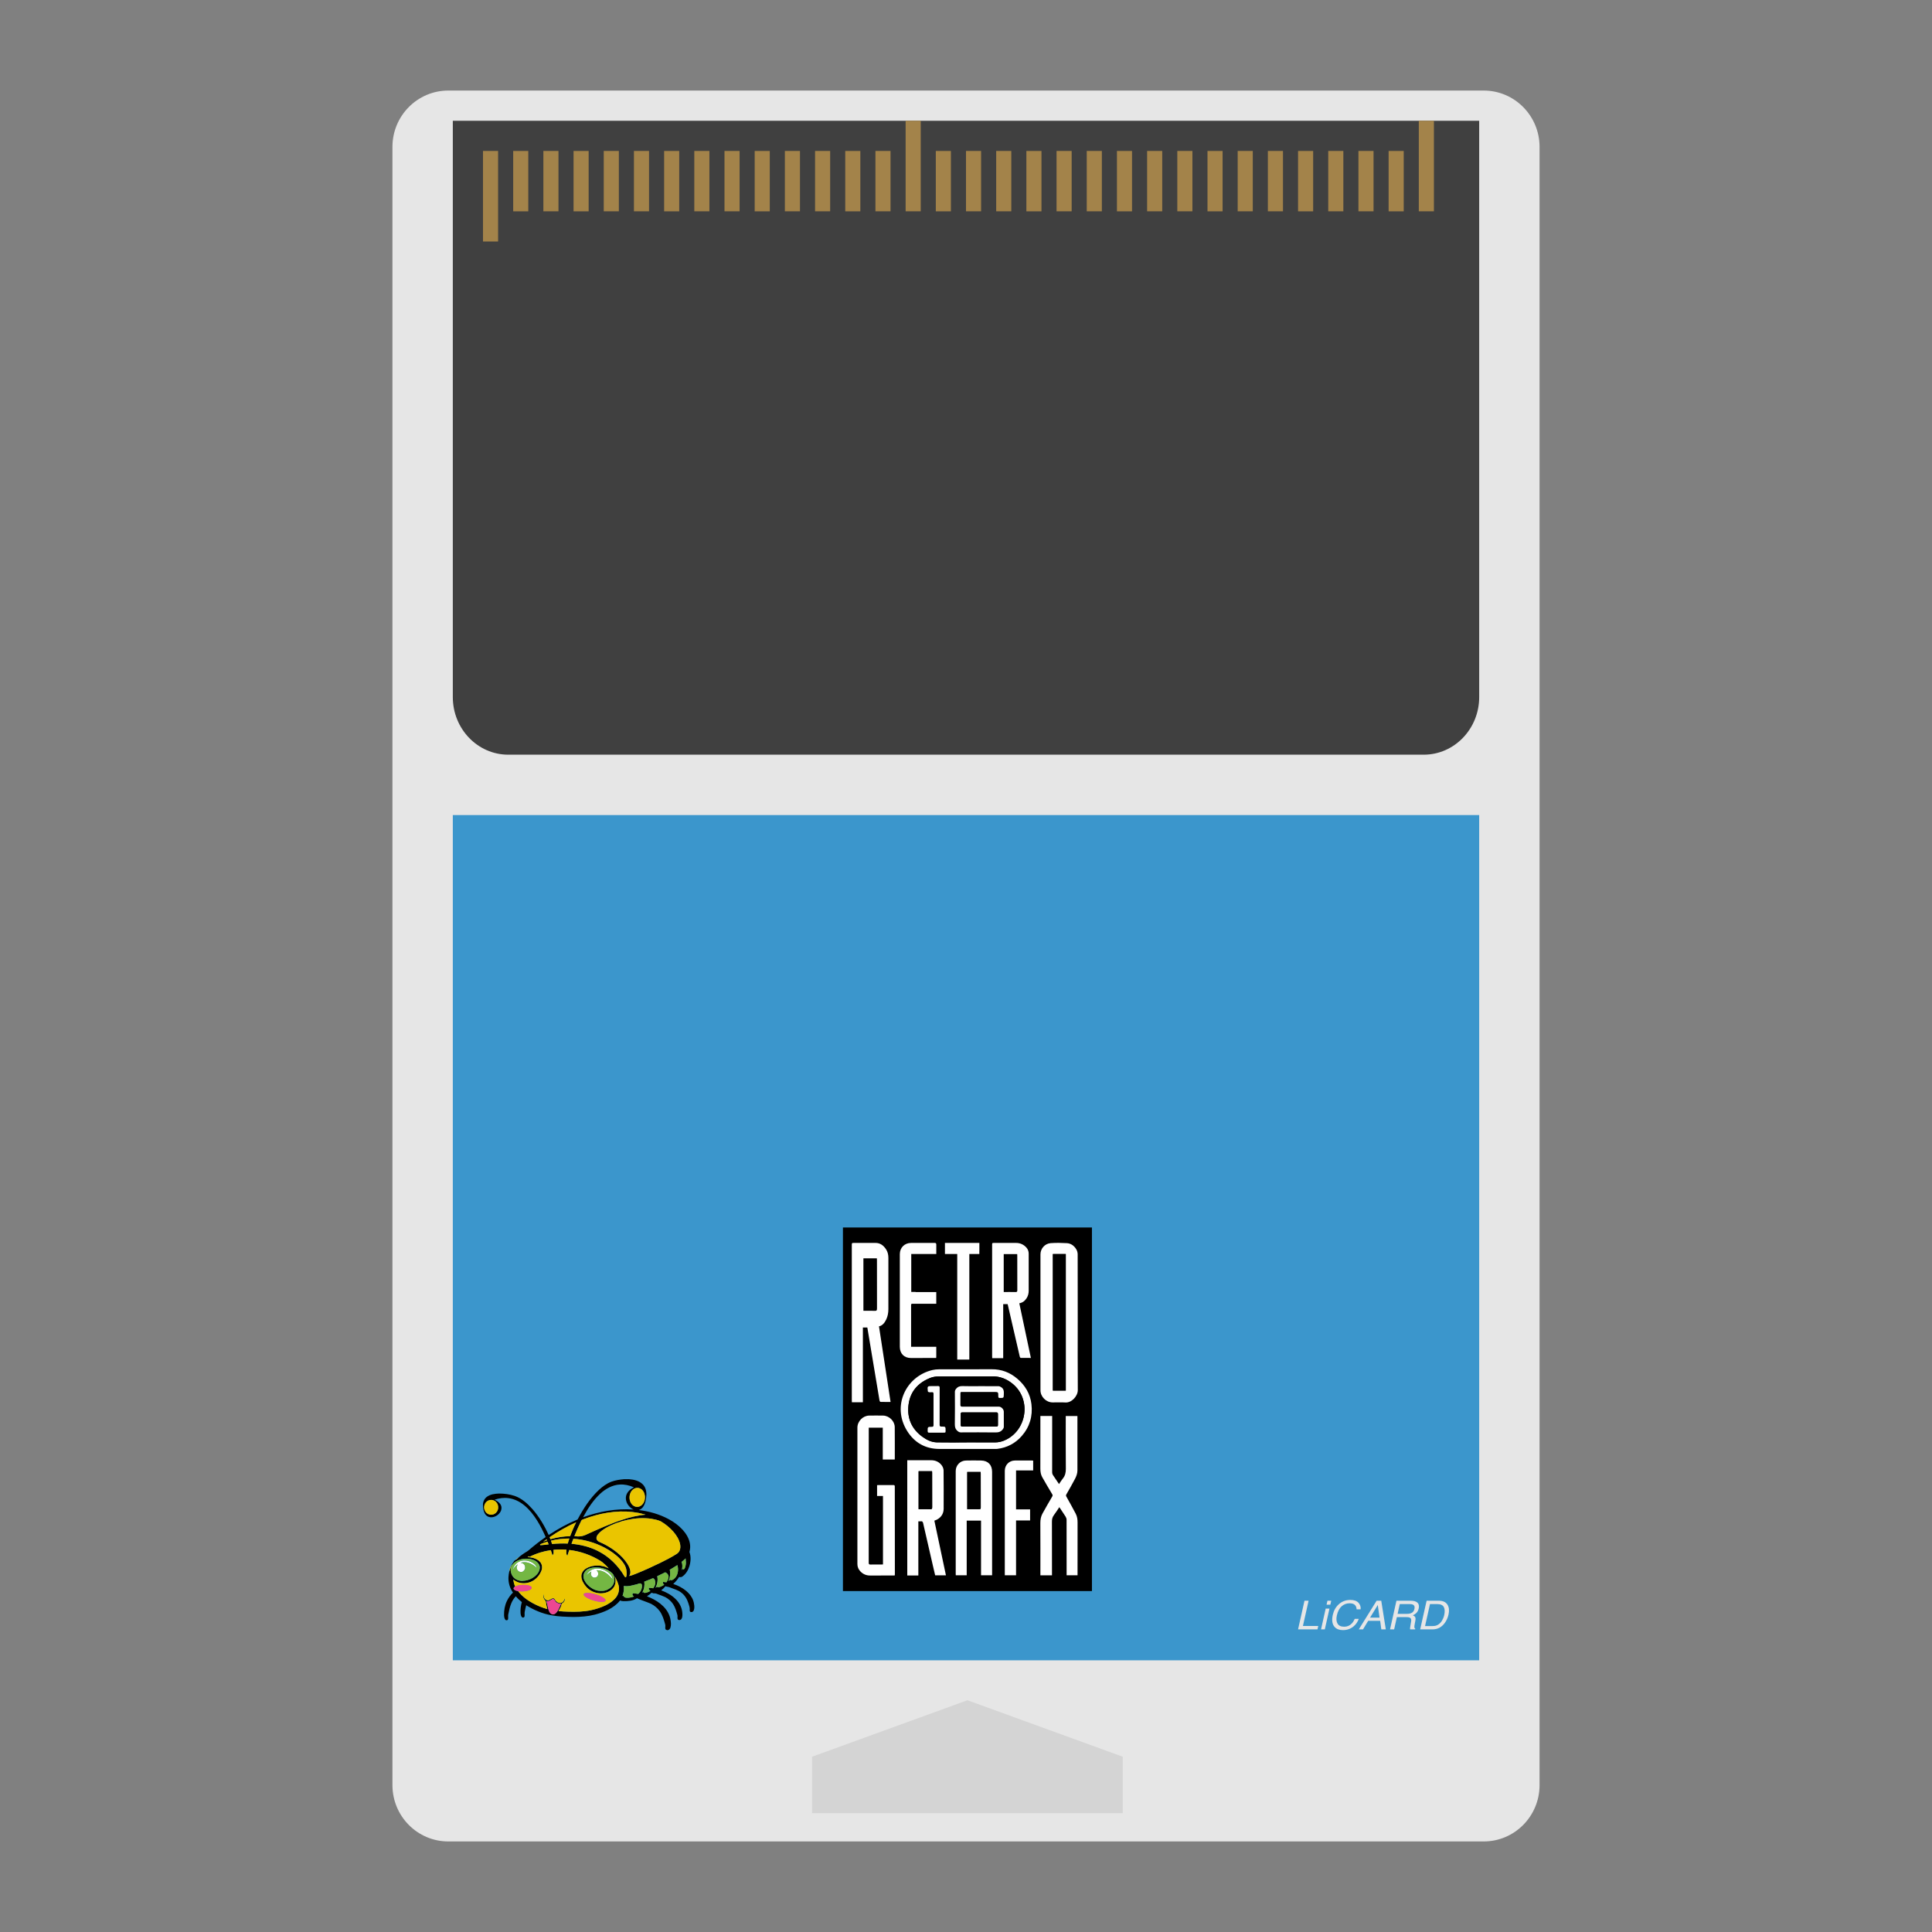 <?xml version="1.0" encoding="UTF-8" standalone="no"?>
<svg
   xmlns:dc="http://purl.org/dc/elements/1.1/"
   xmlns:cc="http://creativecommons.org/ns#"
   xmlns:rdf="http://www.w3.org/1999/02/22-rdf-syntax-ns#"
   xmlns:svg="http://www.w3.org/2000/svg"
   xmlns="http://www.w3.org/2000/svg"
   xmlns:sodipodi="http://sodipodi.sourceforge.net/DTD/sodipodi-0.dtd"
   xmlns:inkscape="http://www.inkscape.org/namespaces/inkscape"
   viewBox="0 0 341.333 341.333"
   height="256"
   width="256"
   xml:space="preserve"
   id="svg2"
   version="1.1"
   sodipodi:docname="NEC - PC Engine - TurboGrafx 16-content (E).svg"
   inkscape:version="0.92.2 (5c3e80d, 2017-08-06)"><rect x="0" y="0" width="341.333" height="341.333" fill="#808080" stroke="none"/><sodipodi:namedview
     pagecolor="#ffffff"
     bordercolor="#666666"
     borderopacity="1"
     objecttolerance="10"
     gridtolerance="10"
     guidetolerance="10"
     inkscape:pageopacity="0"
     inkscape:pageshadow="2"
     inkscape:window-width="1024"
     inkscape:window-height="705"
     id="namedview170"
     showgrid="false"
     inkscape:pagecheckerboard="true"
     inkscape:zoom="0.69140623"
     inkscape:cx="170.66667"
     inkscape:cy="170.66667"
     inkscape:window-x="-8"
     inkscape:window-y="-8"
     inkscape:window-maximized="1"
     inkscape:current-layer="svg2" /><defs
     id="defs6"><clipPath
       id="clipPath18"
       clipPathUnits="userSpaceOnUse"><path
         id="path16"
         d="M 0,256 H 256 V 0 H 0 Z" /></clipPath><clipPath
       id="clipPath26"
       clipPathUnits="userSpaceOnUse"><path
         id="path24"
         d="M 44,252 H 212 V 4 H 44 Z" /></clipPath><clipPath
       id="clipPath310"
       clipPathUnits="userSpaceOnUse"><path
         id="path308"
         d="m 85.112,45.028 h 0.093 v -0.061 h -0.093 z" /></clipPath><clipPath
       id="clipPath326"
       clipPathUnits="userSpaceOnUse"><path
         id="path324"
         d="m 82.479,44.579 h 0.104 v -0.07 h -0.104 z" /></clipPath></defs><path
     id="path38"
     style="fill:#e6e6e6;fill-opacity:1;fill-rule:nonzero;stroke:none;stroke-width:1.333"
     d="M 79.2,16 H 262.134 c 5.448,0 9.865,4.459 9.865,9.959 V 315.375 c 0,5.5 -4.417,9.959 -9.865,9.959 H 79.2 c -5.449,0 -9.867,-4.459 -9.867,-9.959 V 25.959 c 0,-5.5 4.417,-9.959 9.867,-9.959"
     inkscape:connector-curvature="0" /><path
     inkscape:connector-curvature="0"
     d="M 80,144 H 261.333 V 293.333 H 80 Z"
     style="fill:#3b96cc;fill-opacity:1;fill-rule:nonzero;stroke:none;stroke-width:1.333"
     id="path40" /><path
     id="path44"
     style="fill:#d4d4d4;fill-opacity:1;fill-rule:nonzero;stroke:none;stroke-width:1.333"
     d="m 143.479,310.366 27.441,-9.979 27.44,9.979 v 9.979 h -54.881 z"
     inkscape:connector-curvature="0" /><path
     id="path48"
     style="fill:#404040;fill-opacity:1;fill-rule:nonzero;stroke:none;stroke-width:1.333"
     d="M 80,21.333 H 261.333 V 123.152 c 0,5.623 -4.388,10.181 -9.801,10.181 H 89.801 c -5.413,0 -9.801,-4.559 -9.801,-10.181 z"
     inkscape:connector-curvature="0" /><path
     inkscape:connector-curvature="0"
     d="M 192.916,281.1 H 148.923 V 216.864 H 192.916 Z"
     style="fill:#000000;fill-opacity:1;fill-rule:nonzero;stroke:none;stroke-width:1.333"
     id="path50" /><path
     inkscape:connector-curvature="0"
     d="m 186.017,245.676 h 2.279 v -24.12 h -2.279 z m 4.388,-12.049 c 0,3.985 -0.021,7.972 0.013,11.959 0.009,1.047 -1.069,2.265 -2.188,2.195 -0.751,-0.048 -1.508,-0.007 -2.263,-0.011 -1.145,-0.005 -2.144,-1 -2.144,-2.143 -0.003,-8.008 -0.003,-16.017 -0.001,-24.025 0.001,-0.996 0.768,-1.895 1.803,-1.972 0.952,-0.072 1.916,-0.052 2.871,0.003 0.724,0.043 1.283,0.468 1.652,1.08 0.152,0.252 0.245,0.581 0.247,0.875 0.016,4.013 0.011,8.027 0.011,12.04"
     style="fill:#ffffff;fill-opacity:1;fill-rule:nonzero;stroke:none;stroke-width:1.333"
     id="path52" /><path
     id="path56"
     style="fill:#ffffff;fill-opacity:1;fill-rule:nonzero;stroke:none;stroke-width:1.333"
     d="m 158.071,257.859 h -2.108 v -5.629 h -2.476 v 0.293 c 0,7.856 0.001,15.713 -0.007,23.569 0,0.261 0.077,0.329 0.329,0.321 0.631,-0.017 1.261,-0.004 1.891,-0.005 0.096,-0.001 0.191,-0.009 0.299,-0.015 v -12.092 h -1.043 v -1.911 c 0.091,-0.007 0.169,-0.017 0.247,-0.017 0.869,-0.001 1.74,0.004 2.609,-0.005 0.204,-0.001 0.276,0.051 0.276,0.267 0,5.157 0.007,10.315 0.011,15.472 0,0.069 -0.008,0.139 -0.013,0.224 -0.089,0.007 -0.167,0.017 -0.243,0.017 -1.376,10e-4 -2.752,-0.003 -4.128,0.003 -0.679,0.003 -1.244,-0.243 -1.709,-0.731 -0.345,-0.361 -0.527,-0.788 -0.527,-1.295 0.001,-8.033 0,-16.068 0.001,-24.101 0,-1.113 0.96,-2.107 2.069,-2.128 0.825,-0.016 1.652,-0.016 2.477,0 1.064,0.021 2.041,0.972 2.052,2.032 0.02,1.872 0.008,3.745 0.008,5.619 0,0.033 -0.009,0.067 -0.016,0.112"
     inkscape:connector-curvature="0" /><path
     id="path60"
     style="fill:#ffffff;fill-opacity:1;fill-rule:nonzero;stroke:none;stroke-width:1.333"
     d="m 183.808,250.165 h 2.083 v 0.907 c 0,3 0.001,6.001 -0.004,9.003 -0.001,0.224 0.055,0.407 0.181,0.589 0.344,0.495 0.675,1 1.033,1.533 0.228,-0.335 0.417,-0.667 0.659,-0.956 0.431,-0.517 0.553,-1.089 0.547,-1.763 -0.033,-2.983 -0.015,-5.965 -0.015,-8.949 v -0.357 h 2.06 v 0.849 c 0,2.921 0,5.841 0,8.763 0,0.549 -0.195,1.051 -0.441,1.519 -0.479,0.911 -0.991,1.803 -1.503,2.695 -0.091,0.157 -0.096,0.257 -0.004,0.421 0.565,1.004 1.124,2.011 1.657,3.031 0.248,0.477 0.319,1.001 0.316,1.547 -0.012,2.992 -0.005,5.984 -0.005,8.976 v 0.339 h -1.929 v -0.373 c 0,-3.143 0.003,-6.287 -0.007,-9.429 -0.001,-0.181 -0.065,-0.385 -0.161,-0.54 -0.352,-0.563 -0.731,-1.109 -1.121,-1.696 -0.329,0.487 -0.62,0.96 -0.953,1.4 -0.267,0.351 -0.356,0.716 -0.353,1.155 0.016,3.045 0.009,6.091 0.009,9.136 v 0.349 h -2.048 v -0.356 c 0,-2.956 0.009,-5.912 -0.008,-8.869 -0.003,-0.593 0.089,-1.155 0.369,-1.667 0.557,-1.019 1.14,-2.023 1.727,-3.024 0.096,-0.164 0.089,-0.263 -0.005,-0.421 -0.596,-0.995 -1.191,-1.992 -1.759,-3.004 -0.259,-0.461 -0.332,-0.976 -0.331,-1.515 0.013,-2.973 0.007,-5.948 0.007,-8.923 z"
     inkscape:connector-curvature="0" /><path
     id="path64"
     style="fill:#ffffff;fill-opacity:1;fill-rule:nonzero;stroke:none;stroke-width:1.333"
     d="m 177.332,228.264 c 0.713,0 1.396,-0.012 2.077,0.007 0.26,0.007 0.324,-0.076 0.323,-0.328 -0.011,-2.032 -0.007,-4.064 -0.007,-6.096 0,-0.095 -0.009,-0.189 -0.015,-0.285 h -2.379 z m 4.795,11.649 c -0.609,0 -1.201,0.005 -1.793,-0.009 -0.056,-0.001 -0.141,-0.116 -0.16,-0.192 -0.451,-1.932 -0.895,-3.867 -1.341,-5.8 -0.268,-1.165 -0.537,-2.331 -0.809,-3.511 h -0.785 v 9.555 h -1.944 c -0.005,-0.121 -0.013,-0.227 -0.013,-0.331 -0.001,-6.561 -0.001,-13.123 -0.001,-19.684 0,-0.347 0.001,-0.347 0.348,-0.347 1.288,-0.001 2.576,0.003 3.863,-0.001 0.736,-0.003 1.348,0.272 1.839,0.812 0.28,0.308 0.412,0.681 0.412,1.096 0.003,2.184 0.004,4.368 0,6.552 -0.001,0.469 -0.116,0.915 -0.376,1.313 -0.297,0.455 -0.684,0.787 -1.283,0.887 0.683,3.22 1.361,6.431 2.045,9.66"
     inkscape:connector-curvature="0" /><path
     id="path68"
     style="fill:#ffffff;fill-opacity:1;fill-rule:nonzero;stroke:none;stroke-width:1.333"
     d="m 152.542,231.581 c 0.713,0 1.396,-0.016 2.077,0.008 0.26,0.009 0.324,-0.103 0.323,-0.453 -0.011,-2.808 -0.007,-5.617 -0.007,-8.427 0,-0.131 -0.009,-0.261 -0.015,-0.395 h -2.379 z m 4.795,16.105 c -0.609,0 -1.201,0.008 -1.793,-0.012 -0.056,-0.001 -0.141,-0.161 -0.16,-0.265 -0.451,-2.672 -0.895,-5.347 -1.341,-8.02 -0.268,-1.611 -0.537,-3.221 -0.809,-4.852 h -0.785 v 13.208 h -1.944 c -0.005,-0.168 -0.013,-0.312 -0.013,-0.456 -0.001,-9.072 -0.001,-18.143 -0.001,-27.213 0,-0.481 0.001,-0.481 0.348,-0.481 1.288,0 2.575,0.004 3.863,-0.001 0.736,-0.004 1.348,0.376 1.839,1.124 0.28,0.425 0.412,0.941 0.412,1.515 0.003,3.02 0.004,6.039 -0.001,9.059 0,0.649 -0.115,1.264 -0.375,1.815 -0.297,0.629 -0.684,1.088 -1.283,1.225 0.683,4.452 1.361,8.892 2.045,13.356"
     inkscape:connector-curvature="0" /><path
     id="path72"
     style="fill:#ffffff;fill-opacity:1;fill-rule:nonzero;stroke:none;stroke-width:1.333"
     d="m 164.669,259.923 h -2.375 v 6.711 c 0.699,0 1.38,-0.015 2.06,0.008 0.283,0.009 0.336,-0.089 0.335,-0.348 -0.011,-2.021 -0.005,-4.044 -0.007,-6.067 0,-0.095 -0.008,-0.191 -0.013,-0.304 m -4.38,-1.939 c 0.111,0 0.205,0 0.301,0 1.305,0 2.609,0 3.915,0 0.791,0 1.444,0.307 1.9,0.945 0.169,0.239 0.297,0.567 0.3,0.855 0.025,2.264 0.019,4.528 0.012,6.792 -0.003,0.988 -0.616,1.76 -1.641,2.084 0.68,3.212 1.36,6.425 2.044,9.657 h -1.903 c -0.136,-0.583 -0.273,-1.157 -0.407,-1.735 -0.573,-2.485 -1.149,-4.971 -1.713,-7.459 -0.059,-0.259 -0.147,-0.395 -0.432,-0.347 -0.128,0.021 -0.263,0.004 -0.419,0.004 v 9.565 h -1.957 z"
     inkscape:connector-curvature="0" /><path
     id="path76"
     style="fill:#ffffff;fill-opacity:1;fill-rule:nonzero;stroke:none;stroke-width:1.333"
     d="m 170.888,260.058 v 6.577 c 0.712,0 1.403,-0.011 2.093,0.005 0.244,0.005 0.293,-0.077 0.292,-0.304 -0.008,-1.995 -0.004,-3.989 -0.005,-5.985 0,-0.093 -0.008,-0.188 -0.013,-0.293 z m 4.388,18.253 h -1.953 v -9.66 h -2.532 v 9.661 h -1.929 c -0.005,-0.112 -0.013,-0.207 -0.013,-0.303 0,-6.037 -0.001,-12.075 0,-18.112 0,-1.015 0.785,-1.839 1.801,-1.861 0.896,-0.02 1.793,-0.02 2.691,-10e-4 1.221,0.025 1.935,0.771 1.935,1.993 0.001,4.351 0.001,8.701 0.001,13.052 0,1.633 0,3.267 0,4.9 0,0.105 0,0.211 0,0.331"
     inkscape:connector-curvature="0" /><path
     id="path80"
     style="fill:#ffffff;fill-opacity:1;fill-rule:nonzero;stroke:none;stroke-width:1.333"
     d="m 170.769,254.836 v -0.007 c 1.677,0 3.355,-0.005 5.032,0.003 0.579,0.003 1.127,-0.12 1.653,-0.345 3.967,-1.692 4.86,-7.26 1.404,-10.04 -1.035,-0.832 -2.184,-1.293 -3.544,-1.279 -3.177,0.032 -6.356,0 -9.533,0.021 -0.469,0.003 -0.967,0.076 -1.401,0.245 -2.179,0.852 -3.573,2.417 -3.867,4.761 -0.289,2.316 0.527,4.24 2.443,5.636 0.764,0.556 1.608,0.977 2.568,0.995 1.748,0.033 3.497,0.009 5.245,0.009 m -0.055,1.155 c -1.572,0 -3.143,-0.003 -4.713,0.001 -2.491,0.004 -4.417,-1.092 -5.719,-3.157 -2.788,-4.424 -0.213,-9.687 4.455,-10.788 0.376,-0.088 0.772,-0.124 1.159,-0.125 3.107,-0.011 6.213,0.009 9.319,-0.012 1.724,-0.011 3.215,0.565 4.511,1.667 1.393,1.183 2.284,2.673 2.501,4.496 0.252,2.108 -0.297,4.011 -1.707,5.625 -1.144,1.309 -2.595,2.065 -4.321,2.281 -0.167,0.021 -0.337,0.012 -0.505,0.012 -1.66,0 -3.32,0 -4.979,0"
     inkscape:connector-curvature="0" /><path
     id="path84"
     style="fill:#ffffff;fill-opacity:1;fill-rule:nonzero;stroke:none;stroke-width:1.333"
     d="m 182.534,258.05 v 1.735 h -3.023 v 6.887 h 2.48 v 1.951 h -2.481 v 9.689 h -1.988 v -0.329 c 0,-6.045 0,-12.089 0,-18.133 0,-1.025 0.764,-1.808 1.787,-1.817 0.993,-0.008 1.988,-0.003 2.981,-0.001 0.069,0 0.139,0.011 0.244,0.02"
     inkscape:connector-curvature="0" /><path
     inkscape:connector-curvature="0"
     d="m 186.017,221.556 h 2.279 v 24.12 h -2.279 z"
     style="fill:#000000;fill-opacity:1;fill-rule:nonzero;stroke:none;stroke-width:1.333"
     id="path86" /><path
     id="path90"
     style="fill:#000000;fill-opacity:1;fill-rule:nonzero;stroke:none;stroke-width:1.333"
     d="m 164.669,259.923 c 0.005,0.113 0.013,0.209 0.013,0.304 0.001,2.023 -0.004,4.045 0.007,6.067 0.001,0.259 -0.052,0.357 -0.335,0.348 -0.68,-0.023 -1.361,-0.008 -2.06,-0.008 v -6.711 z"
     inkscape:connector-curvature="0" /><path
     id="path94"
     style="fill:#000000;fill-opacity:1;fill-rule:nonzero;stroke:none;stroke-width:1.333"
     d="m 170.888,260.058 h 2.367 c 0.005,0.105 0.013,0.2 0.013,0.293 0.001,1.996 -0.003,3.991 0.005,5.985 0.001,0.227 -0.048,0.309 -0.292,0.304 -0.691,-0.016 -1.381,-0.005 -2.093,-0.005 z"
     inkscape:connector-curvature="0" /><path
     id="path98"
     style="fill:#000000;fill-opacity:1;fill-rule:nonzero;stroke:none;stroke-width:1.333"
     d="m 166.01,248.458 c 0,-1.091 -0.005,-2.183 0.004,-3.273 0.003,-0.232 -0.071,-0.317 -0.305,-0.305 -0.327,0.016 -0.656,0.004 -0.984,0.004 -0.893,0 -0.897,0 -0.807,0.899 0.007,0.068 0.112,0.169 0.184,0.18 0.173,0.027 0.355,0.024 0.531,0.005 0.24,-0.024 0.296,0.073 0.296,0.303 -0.009,1.836 -0.009,3.673 0,5.509 0.001,0.244 -0.091,0.297 -0.309,0.299 -0.739,0.005 -0.731,0.012 -0.728,0.755 0,0.227 0.084,0.284 0.297,0.281 0.843,-0.009 1.685,-0.004 2.528,-0.004 0.344,0 0.344,-0.001 0.345,-0.355 0,-0.715 0,-0.725 -0.724,-0.713 -0.263,0.004 -0.335,-0.088 -0.332,-0.337 0.009,-1.083 0.004,-2.164 0.004,-3.247 m 7.04,-3.56 c -0.995,0 -1.989,0.028 -2.983,-0.011 -0.487,-0.02 -0.847,0.103 -1.153,0.481 -0.139,0.171 -0.215,0.32 -0.215,0.541 0.008,1.908 0.023,3.817 -0.008,5.727 -0.008,0.504 0.109,0.881 0.503,1.2 0.175,0.141 0.329,0.229 0.561,0.228 2.043,-0.008 4.085,-0.024 6.127,0.009 0.535,0.008 0.936,-0.116 1.267,-0.535 0.123,-0.156 0.199,-0.292 0.197,-0.495 -0.011,-0.879 -0.004,-1.757 -0.004,-2.637 -0.001,-0.436 -0.455,-0.892 -0.889,-0.892 -2.149,0 -4.297,-0.003 -6.447,0.005 -0.255,0 -0.341,-0.08 -0.335,-0.336 0.015,-0.629 0.004,-1.26 0.005,-1.891 0,-0.371 0.001,-0.372 0.368,-0.372 1.847,0 3.693,0 5.54,0 0.784,0 0.791,0 0.787,0.771 -0.001,0.212 0.051,0.296 0.281,0.295 0.689,-0.007 0.667,0.001 0.696,-0.681 0.021,-0.493 -0.007,-0.943 -0.473,-1.228 -0.133,-0.083 -0.293,-0.169 -0.443,-0.172 -1.127,-0.013 -2.255,-0.007 -3.383,-0.008 m -2.281,9.937 c -1.748,0 -3.497,0.024 -5.245,-0.009 -0.96,-0.017 -1.804,-0.437 -2.567,-0.995 -1.916,-1.396 -2.732,-3.32 -2.443,-5.635 0.292,-2.345 1.687,-3.909 3.865,-4.761 0.435,-0.171 0.933,-0.244 1.403,-0.247 3.177,-0.021 6.355,0.011 9.532,-0.021 1.361,-0.015 2.511,0.448 3.545,1.28 3.455,2.779 2.563,8.347 -1.404,10.04 -0.528,0.225 -1.075,0.347 -1.653,0.344 -1.677,-0.007 -3.356,-0.003 -5.033,-0.003 z"
     inkscape:connector-curvature="0" /><path
     id="path102"
     style="fill:#ffffff;fill-opacity:1;fill-rule:nonzero;stroke:none;stroke-width:1.333"
     d="m 173.024,249.539 c -1.003,0 -2.005,0.005 -3.008,-0.004 -0.213,-0.003 -0.281,0.072 -0.279,0.273 0.007,0.648 0.007,1.296 0,1.943 -0.003,0.201 0.067,0.284 0.279,0.284 2.004,-0.005 4.009,-0.005 6.015,0 0.211,0 0.281,-0.081 0.28,-0.283 -0.007,-0.639 -0.009,-1.277 0,-1.916 0.004,-0.228 -0.069,-0.305 -0.305,-0.303 -0.993,0.012 -1.988,0.005 -2.981,0.005 m 0.027,-4.64 c 1.127,0 2.255,-0.007 3.383,0.008 0.148,10e-4 0.308,0.089 0.443,0.171 0.467,0.285 0.495,0.735 0.473,1.228 -0.029,0.684 -0.008,0.675 -0.697,0.681 -0.231,0.003 -0.281,-0.081 -0.281,-0.295 0.004,-0.771 -0.001,-0.771 -0.785,-0.771 -1.847,0 -3.693,0 -5.541,0.001 -0.367,0 -0.368,10e-4 -0.368,0.371 0,0.631 0.009,1.261 -0.005,1.892 -0.005,0.256 0.08,0.336 0.336,0.335 2.148,-0.008 4.297,-0.005 6.445,-0.004 0.436,0 0.889,0.455 0.889,0.892 0,0.879 -0.005,1.757 0.004,2.636 0.003,0.203 -0.073,0.34 -0.196,0.495 -0.332,0.42 -0.733,0.543 -1.267,0.535 -2.043,-0.032 -4.085,-0.016 -6.127,-0.008 -0.233,0 -0.387,-0.087 -0.563,-0.229 -0.392,-0.319 -0.509,-0.696 -0.501,-1.2 0.031,-1.908 0.016,-3.817 0.008,-5.727 -0.001,-0.221 0.076,-0.371 0.213,-0.54 0.307,-0.38 0.667,-0.501 1.155,-0.483 0.992,0.039 1.988,0.012 2.983,0.012"
     inkscape:connector-curvature="0" /><path
     id="path106"
     style="fill:#ffffff;fill-opacity:1;fill-rule:nonzero;stroke:none;stroke-width:1.333"
     d="m 166.01,248.458 c 0,1.083 0.005,2.164 -0.004,3.247 -0.003,0.249 0.069,0.341 0.332,0.337 0.724,-0.012 0.724,-10e-4 0.724,0.713 -0.001,0.353 -0.001,0.355 -0.345,0.355 -0.843,0 -1.685,-0.005 -2.528,0.004 -0.213,0.003 -0.297,-0.055 -0.297,-0.281 -0.003,-0.743 -0.011,-0.749 0.728,-0.755 0.22,-10e-4 0.311,-0.055 0.309,-0.299 -0.009,-1.836 -0.009,-3.673 0,-5.509 0,-0.229 -0.056,-0.327 -0.296,-0.303 -0.176,0.019 -0.357,0.021 -0.531,-0.005 -0.072,-0.011 -0.177,-0.112 -0.184,-0.18 -0.089,-0.899 -0.087,-0.899 0.807,-0.899 0.328,0 0.657,0.012 0.984,-0.004 0.235,-0.012 0.308,0.073 0.305,0.305 -0.009,1.091 -0.004,2.183 -0.004,3.273"
     inkscape:connector-curvature="0" /><path
     id="path110"
     style="fill:#000000;fill-opacity:1;fill-rule:nonzero;stroke:none;stroke-width:1.333"
     d="m 173.024,249.539 c 0.993,0 1.988,0.007 2.981,-0.005 0.236,-0.003 0.309,0.075 0.305,0.303 -0.009,0.639 -0.007,1.277 0,1.916 0.001,0.201 -0.069,0.283 -0.28,0.283 -2.005,-0.005 -4.011,-0.005 -6.015,0 -0.212,0 -0.281,-0.083 -0.279,-0.284 0.007,-0.647 0.007,-1.295 0,-1.943 -0.003,-0.201 0.065,-0.276 0.279,-0.273 1.003,0.009 2.005,0.004 3.008,0.004"
     inkscape:connector-curvature="0" /><path
     id="path114"
     style="fill:#ffffff;fill-opacity:1;fill-rule:nonzero;stroke:none;stroke-width:1.333"
     d="m 163.358,237.945 h -0.888 -0.307 -1.196 c 0,-0.125 0,-0.221 0,-0.317 0,-0.595 0,-1.189 0,-1.784 0,-1.721 0,-3.443 0,-5.164 0,-0.341 0.001,-0.341 0.351,-0.341 0.281,0 0.563,0 0.845,0 v 0 h 3.251 c 0,-0.689 0,-1.379 0.001,-2.068 h -3.653 v -0.02 h -0.768 v -6.701 h 0.768 0.413 3.243 c 0.001,-0.537 0.001,-1.076 0.001,-1.615 0,-0.259 -0.052,-0.351 -0.333,-0.348 -1.376,0.016 -2.752,0.007 -4.127,0.008 -1.148,0.001 -1.983,0.831 -1.985,1.977 -0.004,2.023 -0.003,14.005 0,16.375 0.003,1.212 0.777,1.983 1.983,1.98 1.393,-10e-4 2.787,-0.008 4.18,-0.012 0.079,0 0.157,0 0.26,0 0.007,-0.123 0.017,-0.227 0.017,-0.331 0,-0.547 0,-1.092 0,-1.639 z"
     inkscape:connector-curvature="0" /><path
     id="path118"
     style="fill:#ffffff;fill-opacity:1;fill-rule:nonzero;stroke:none;stroke-width:1.333"
     d="m 173.029,219.594 h -0.331 c -1.048,0 -5.752,0 -5.752,0 v 1.956 h 2.172 v 18.647 h 2.136 v -18.647 h 1.768 v -0.536 h 0.007 z"
     inkscape:connector-curvature="0" /><path
     id="path122"
     style="fill:#e6e6e6;fill-opacity:1;fill-rule:nonzero;stroke:none;stroke-width:1.333"
     d="m 230.469,282.805 h 0.724 l -1.001,4.461 h 2.709 l -0.135,0.603 h -3.433 z"
     inkscape:connector-curvature="0" /><path
     id="path126"
     style="fill:#e6e6e6;fill-opacity:1;fill-rule:nonzero;stroke:none;stroke-width:1.333"
     d="m 234.528,282.805 h 0.667 l -0.16,0.703 h -0.667 z m -0.313,1.389 h 0.667 l -0.823,3.675 h -0.667 z"
     inkscape:connector-curvature="0" /><path
     id="path130"
     style="fill:#e6e6e6;fill-opacity:1;fill-rule:nonzero;stroke:none;stroke-width:1.333"
     d="m 240.382,284.325 h -0.707 c -0.007,-0.328 -0.109,-0.587 -0.305,-0.779 -0.196,-0.191 -0.511,-0.287 -0.943,-0.287 -0.527,0 -0.991,0.175 -1.392,0.527 -0.403,0.351 -0.684,0.888 -0.847,1.612 -0.133,0.595 -0.096,1.075 0.115,1.444 0.209,0.369 0.604,0.555 1.184,0.555 0.535,0 0.985,-0.195 1.351,-0.583 0.192,-0.205 0.363,-0.473 0.511,-0.807 h 0.705 c -0.181,0.533 -0.489,0.98 -0.924,1.341 -0.524,0.433 -1.147,0.651 -1.868,0.651 -0.621,0 -1.103,-0.177 -1.445,-0.533 -0.448,-0.472 -0.563,-1.199 -0.341,-2.183 0.167,-0.747 0.513,-1.36 1.037,-1.837 0.568,-0.52 1.248,-0.78 2.041,-0.78 0.677,0 1.165,0.169 1.464,0.507 0.299,0.339 0.42,0.723 0.364,1.152"
     inkscape:connector-curvature="0" /><path
     id="path134"
     style="fill:#e6e6e6;fill-opacity:1;fill-rule:nonzero;stroke:none;stroke-width:1.333"
     d="m 243.727,285.794 -0.309,-2.237 -1.365,2.237 z m -0.517,-2.989 h 0.82 l 0.804,5.065 h -0.793 l -0.204,-1.517 h -2.115 l -0.917,1.517 h -0.743 z"
     inkscape:connector-curvature="0" /><path
     id="path138"
     style="fill:#e6e6e6;fill-opacity:1;fill-rule:nonzero;stroke:none;stroke-width:1.333"
     d="m 248.594,285.125 c 0.34,0 0.624,-0.064 0.851,-0.193 0.227,-0.128 0.377,-0.36 0.452,-0.695 0.08,-0.36 -0.003,-0.605 -0.251,-0.736 -0.133,-0.069 -0.324,-0.103 -0.572,-0.103 h -1.769 l -0.385,1.727 z m -1.879,-2.32 h 2.476 c 0.408,0 0.731,0.056 0.968,0.169 0.453,0.216 0.616,0.615 0.488,1.196 -0.068,0.303 -0.189,0.551 -0.365,0.744 -0.176,0.193 -0.397,0.348 -0.661,0.465 0.192,0.081 0.325,0.187 0.4,0.317 0.076,0.131 0.087,0.344 0.033,0.639 l -0.128,0.679 c -0.036,0.193 -0.051,0.336 -0.043,0.431 0.007,0.161 0.061,0.264 0.163,0.311 l -0.025,0.113 h -0.888 c -0.015,-0.044 -0.021,-0.1 -0.021,-0.169 0,-0.068 0.017,-0.201 0.055,-0.399 l 0.145,-0.845 c 0.056,-0.331 -0.024,-0.553 -0.24,-0.665 -0.127,-0.063 -0.337,-0.093 -0.633,-0.093 h -1.649 l -0.484,2.172 h -0.724 z"
     inkscape:connector-curvature="0" /><path
     id="path142"
     style="fill:#e6e6e6;fill-opacity:1;fill-rule:nonzero;stroke:none;stroke-width:1.333"
     d="m 253.061,287.283 c 0.245,0 0.452,-0.024 0.619,-0.072 0.301,-0.089 0.571,-0.263 0.808,-0.517 0.189,-0.204 0.351,-0.465 0.484,-0.785 0.08,-0.191 0.139,-0.367 0.175,-0.531 0.141,-0.627 0.119,-1.113 -0.067,-1.46 -0.185,-0.347 -0.571,-0.52 -1.156,-0.52 h -1.285 l -0.869,3.885 z m -1.016,-4.479 h 2.167 c 0.735,0 1.249,0.248 1.543,0.741 0.263,0.447 0.315,1.017 0.157,1.713 -0.119,0.539 -0.335,1.024 -0.648,1.459 -0.547,0.768 -1.279,1.152 -2.196,1.152 h -2.159 z"
     inkscape:connector-curvature="0" /><path
     inkscape:connector-curvature="0"
     d="m 88,42.667 h -2.667 v -16 h 2.667 z"
     style="fill:#a3834a;fill-opacity:1;fill-rule:nonzero;stroke:none;stroke-width:1.333"
     id="path144" /><path
     inkscape:connector-curvature="0"
     d="M 93.333,37.333 H 90.667 V 26.667 h 2.667 z"
     style="fill:#a3834a;fill-opacity:1;fill-rule:nonzero;stroke:none;stroke-width:1.333"
     id="path146" /><path
     inkscape:connector-curvature="0"
     d="M 98.667,37.333 H 96 V 26.667 h 2.667 z"
     style="fill:#a3834a;fill-opacity:1;fill-rule:nonzero;stroke:none;stroke-width:1.333"
     id="path148" /><path
     inkscape:connector-curvature="0"
     d="m 104,37.333 h -2.667 V 26.667 H 104 Z"
     style="fill:#a3834a;fill-opacity:1;fill-rule:nonzero;stroke:none;stroke-width:1.333"
     id="path150" /><path
     inkscape:connector-curvature="0"
     d="m 109.333,37.333 h -2.667 V 26.667 h 2.667 z"
     style="fill:#a3834a;fill-opacity:1;fill-rule:nonzero;stroke:none;stroke-width:1.333"
     id="path152" /><path
     inkscape:connector-curvature="0"
     d="M 114.667,37.333 H 112 V 26.667 h 2.667 z"
     style="fill:#a3834a;fill-opacity:1;fill-rule:nonzero;stroke:none;stroke-width:1.333"
     id="path154" /><path
     inkscape:connector-curvature="0"
     d="m 120,37.333 h -2.667 V 26.667 H 120 Z"
     style="fill:#a3834a;fill-opacity:1;fill-rule:nonzero;stroke:none;stroke-width:1.333"
     id="path156" /><path
     inkscape:connector-curvature="0"
     d="m 125.333,37.333 h -2.667 V 26.667 h 2.667 z"
     style="fill:#a3834a;fill-opacity:1;fill-rule:nonzero;stroke:none;stroke-width:1.333"
     id="path158" /><path
     inkscape:connector-curvature="0"
     d="M 130.667,37.333 H 128 V 26.667 h 2.667 z"
     style="fill:#a3834a;fill-opacity:1;fill-rule:nonzero;stroke:none;stroke-width:1.333"
     id="path160" /><path
     inkscape:connector-curvature="0"
     d="m 136,37.333 h -2.667 V 26.667 H 136 Z"
     style="fill:#a3834a;fill-opacity:1;fill-rule:nonzero;stroke:none;stroke-width:1.333"
     id="path162" /><path
     inkscape:connector-curvature="0"
     d="m 141.333,37.333 h -2.667 V 26.667 h 2.667 z"
     style="fill:#a3834a;fill-opacity:1;fill-rule:nonzero;stroke:none;stroke-width:1.333"
     id="path164" /><path
     inkscape:connector-curvature="0"
     d="M 146.667,37.333 H 144 V 26.667 h 2.667 z"
     style="fill:#a3834a;fill-opacity:1;fill-rule:nonzero;stroke:none;stroke-width:1.333"
     id="path166" /><path
     inkscape:connector-curvature="0"
     d="m 152,37.333 h -2.667 V 26.667 H 152 Z"
     style="fill:#a3834a;fill-opacity:1;fill-rule:nonzero;stroke:none;stroke-width:1.333"
     id="path168" /><path
     inkscape:connector-curvature="0"
     d="m 157.333,37.333 h -2.667 V 26.667 h 2.667 z"
     style="fill:#a3834a;fill-opacity:1;fill-rule:nonzero;stroke:none;stroke-width:1.333"
     id="path170" /><path
     inkscape:connector-curvature="0"
     d="M 162.667,37.333 H 160 v -16 h 2.667 z"
     style="fill:#a3834a;fill-opacity:1;fill-rule:nonzero;stroke:none;stroke-width:1.333"
     id="path172" /><path
     inkscape:connector-curvature="0"
     d="m 168,37.333 h -2.667 V 26.667 H 168 Z"
     style="fill:#a3834a;fill-opacity:1;fill-rule:nonzero;stroke:none;stroke-width:1.333"
     id="path174" /><path
     inkscape:connector-curvature="0"
     d="m 173.333,37.333 h -2.667 V 26.667 h 2.667 z"
     style="fill:#a3834a;fill-opacity:1;fill-rule:nonzero;stroke:none;stroke-width:1.333"
     id="path176" /><path
     inkscape:connector-curvature="0"
     d="M 178.667,37.333 H 176 V 26.667 h 2.667 z"
     style="fill:#a3834a;fill-opacity:1;fill-rule:nonzero;stroke:none;stroke-width:1.333"
     id="path178" /><path
     inkscape:connector-curvature="0"
     d="m 184,37.333 h -2.667 V 26.667 H 184 Z"
     style="fill:#a3834a;fill-opacity:1;fill-rule:nonzero;stroke:none;stroke-width:1.333"
     id="path180" /><path
     inkscape:connector-curvature="0"
     d="m 189.333,37.333 h -2.667 V 26.667 h 2.667 z"
     style="fill:#a3834a;fill-opacity:1;fill-rule:nonzero;stroke:none;stroke-width:1.333"
     id="path182" /><path
     inkscape:connector-curvature="0"
     d="M 194.667,37.333 H 192 V 26.667 h 2.667 z"
     style="fill:#a3834a;fill-opacity:1;fill-rule:nonzero;stroke:none;stroke-width:1.333"
     id="path184" /><path
     inkscape:connector-curvature="0"
     d="m 200,37.333 h -2.667 V 26.667 H 200 Z"
     style="fill:#a3834a;fill-opacity:1;fill-rule:nonzero;stroke:none;stroke-width:1.333"
     id="path186" /><path
     inkscape:connector-curvature="0"
     d="m 205.333,37.333 h -2.667 V 26.667 h 2.667 z"
     style="fill:#a3834a;fill-opacity:1;fill-rule:nonzero;stroke:none;stroke-width:1.333"
     id="path188" /><path
     inkscape:connector-curvature="0"
     d="m 210.667,37.333 h -2.667 V 26.667 h 2.667 z"
     style="fill:#a3834a;fill-opacity:1;fill-rule:nonzero;stroke:none;stroke-width:1.333"
     id="path190" /><path
     inkscape:connector-curvature="0"
     d="m 216,37.333 h -2.667 V 26.667 h 2.667 z"
     style="fill:#a3834a;fill-opacity:1;fill-rule:nonzero;stroke:none;stroke-width:1.333"
     id="path192" /><path
     inkscape:connector-curvature="0"
     d="m 221.333,37.333 h -2.667 V 26.667 h 2.667 z"
     style="fill:#a3834a;fill-opacity:1;fill-rule:nonzero;stroke:none;stroke-width:1.333"
     id="path194" /><path
     inkscape:connector-curvature="0"
     d="m 226.667,37.333 h -2.667 V 26.667 h 2.667 z"
     style="fill:#a3834a;fill-opacity:1;fill-rule:nonzero;stroke:none;stroke-width:1.333"
     id="path196" /><path
     inkscape:connector-curvature="0"
     d="m 232,37.333 h -2.667 V 26.667 h 2.667 z"
     style="fill:#a3834a;fill-opacity:1;fill-rule:nonzero;stroke:none;stroke-width:1.333"
     id="path198" /><path
     inkscape:connector-curvature="0"
     d="m 237.333,37.333 h -2.667 V 26.667 h 2.667 z"
     style="fill:#a3834a;fill-opacity:1;fill-rule:nonzero;stroke:none;stroke-width:1.333"
     id="path200" /><path
     inkscape:connector-curvature="0"
     d="m 242.667,37.333 h -2.667 V 26.667 h 2.667 z"
     style="fill:#a3834a;fill-opacity:1;fill-rule:nonzero;stroke:none;stroke-width:1.333"
     id="path202" /><path
     inkscape:connector-curvature="0"
     d="m 248,37.333 h -2.667 V 26.667 h 2.667 z"
     style="fill:#a3834a;fill-opacity:1;fill-rule:nonzero;stroke:none;stroke-width:1.333"
     id="path204" /><path
     inkscape:connector-curvature="0"
     d="m 253.333,37.333 h -2.667 v -16 h 2.667 z"
     style="fill:#a3834a;fill-opacity:1;fill-rule:nonzero;stroke:none;stroke-width:1.333"
     id="path206" /><path
     id="path210"
     style="fill:#000000;fill-opacity:1;fill-rule:nonzero;stroke:none;stroke-width:1.333"
     d="m 97.177,282.761 c -0.199,0.125 -0.44,0.139 -0.661,0.097 0.151,0.397 0.213,0.823 0.309,1.237 0.111,0.407 0.245,0.9 0.649,1.069 0.267,0.132 0.572,0.004 0.771,-0.203 0.312,-0.323 0.504,-0.751 0.689,-1.164 0.064,-0.147 0.125,-0.293 0.189,-0.44 -0.285,10e-4 -0.565,-0.093 -0.809,-0.247 -0.24,-0.159 -0.295,-0.54 -0.591,-0.616 -0.211,-0.003 -0.371,0.168 -0.547,0.265 m 15.405,-2.88 c -0.779,0.184 -1.569,0.457 -2.377,0.321 0.071,0.572 -0.011,1.155 -0.203,1.692 -0.101,0.063 0.083,0.145 0.108,0.048 l 0.063,0.037 c 0.067,0.201 0.275,0.276 0.455,0.296 0.464,0.048 0.928,-0.061 1.368,-0.208 -0.107,-0.107 -0.247,-0.207 -0.268,-0.373 0.015,-0.072 0.047,-0.136 0.076,-0.201 0.32,0.013 0.636,0.068 0.952,0.108 0.433,-0.345 0.705,-0.936 0.664,-1.517 -0.005,-0.156 -0.104,-0.315 -0.256,-0.335 -0.199,-0.032 -0.4,0.049 -0.581,0.132 m 2.46,-0.931 -0.011,0.021 c -0.408,0.132 -0.797,0.319 -1.201,0.463 0.093,0.633 -0.027,1.3 -0.313,1.861 -0.125,0.084 0.135,0.131 0.083,0 0.029,-10e-4 0.085,-0.003 0.113,-0.004 0.008,0.116 0.136,0.145 0.223,0.139 0.345,-0.031 0.672,-0.183 0.973,-0.36 -0.097,-0.088 -0.215,-0.163 -0.277,-0.284 -0.043,-0.087 0.012,-0.176 0.032,-0.26 0.248,0.008 0.493,0.036 0.737,0.079 0.253,-0.32 0.443,-0.745 0.367,-1.173 -0.041,-0.208 -0.108,-0.441 -0.288,-0.559 -0.147,-0.085 -0.3,0.024 -0.437,0.077 m 2.263,-1.055 c -0.399,0.193 -0.795,0.391 -1.193,0.581 0.155,0.691 0.021,1.423 -0.309,2.031 0.084,-0.056 0.201,-0.076 0.267,-0.157 0.136,0.095 0.303,0.083 0.452,0.04 0.295,-0.085 0.575,-0.225 0.828,-0.407 -0.147,-0.113 -0.332,-0.304 -0.171,-0.499 0.184,0.023 0.369,0.04 0.555,0.069 0.229,-0.333 0.456,-0.749 0.364,-1.179 -0.107,-0.272 -0.315,-0.509 -0.585,-0.592 -0.069,0.037 -0.137,0.075 -0.207,0.112 m -12.585,-0.929 c -0.351,0.056 -0.704,0.153 -1.016,0.34 -0.363,0.279 -0.639,0.737 -0.62,1.229 0.017,0.476 0.265,0.9 0.549,1.249 0.527,0.616 1.22,1.103 1.996,1.247 0.587,0.097 1.215,0.081 1.753,-0.211 0.5,-0.257 0.963,-0.696 1.099,-1.292 0.127,-0.527 0.087,-1.169 -0.307,-1.559 -0.472,-0.471 -1.083,-0.769 -1.711,-0.904 -0.572,-0.132 -1.163,-0.188 -1.744,-0.1 m 14.636,-0.253 c -0.339,0.217 -0.684,0.424 -1.032,0.624 0.163,0.669 0.047,1.385 -0.208,2.011 0.104,-0.076 0.204,-0.159 0.297,-0.248 0.165,0.187 0.405,0.028 0.572,-0.075 0.768,-0.508 0.963,-1.651 0.687,-2.517 -0.104,0.071 -0.209,0.139 -0.316,0.205 m -28.239,-0.823 c -0.408,0.253 -0.767,0.655 -0.86,1.164 -0.108,0.607 0.115,1.257 0.529,1.679 0.264,0.277 0.616,0.44 0.976,0.511 l 0.003,0.011 c 0.217,0.016 0.444,0.091 0.66,0.028 0.753,-0.023 1.493,-0.325 2.095,-0.807 0.449,-0.368 0.843,-0.908 0.845,-1.54 0.017,-0.313 -0.156,-0.587 -0.341,-0.809 -0.401,-0.448 -0.981,-0.649 -1.544,-0.721 -0.807,-0.089 -1.655,0.047 -2.363,0.485 M 120.91,275.533 c -0.167,0.145 -0.331,0.295 -0.507,0.427 0.232,0.433 0.14,0.955 0.073,1.423 0.067,-0.085 0.132,-0.169 0.199,-0.253 0.005,0.045 0.017,0.135 0.024,0.18 0.117,-0.044 0.233,-0.116 0.281,-0.247 0.141,-0.333 0.212,-0.701 0.204,-1.067 0.005,-0.227 -0.072,-0.445 -0.051,-0.672 -0.076,0.068 -0.151,0.137 -0.224,0.209 M 97.783,273.808 c 0.016,0.195 0.023,0.389 0.023,0.584 -0.028,0.155 -0.103,0.289 -0.205,0.399 -0.024,-0.125 -0.057,-0.248 -0.1,-0.368 -0.065,-0.184 -0.127,-0.368 -0.191,-0.553 -1.3,0.183 -2.575,0.579 -3.76,1.179 -0.02,-0.028 -0.059,-0.083 -0.077,-0.111 -0.091,0.056 -0.18,0.111 -0.269,0.165 0.351,0.008 0.7,0.064 1.041,0.157 0.285,0.089 0.564,0.209 0.816,0.38 l 0.009,-0.004 c 0.141,0.115 0.277,0.237 0.4,0.376 0.321,0.407 0.373,0.996 0.184,1.481 -0.347,0.911 -1.061,1.652 -1.923,1.993 -0.341,0.128 -0.697,0.205 -1.059,0.221 -0.407,0.017 -0.815,-0.045 -1.201,-0.18 -0.281,-0.109 -0.543,-0.265 -0.779,-0.461 0.036,0.428 0.147,0.847 0.325,1.231 -0.161,0.083 -0.376,0.281 -0.233,0.485 0.192,0.216 0.487,0.273 0.751,0.328 0.7,0.927 1.64,1.609 2.625,2.145 0.809,0.439 1.661,0.787 2.541,1.025 -0.076,-0.251 -0.131,-0.508 -0.179,-0.767 -0.043,-0.231 -0.065,-0.467 -0.124,-0.693 -0.196,-0.165 -0.347,-0.383 -0.391,-0.649 -0.008,-0.18 0.015,-0.363 0.103,-0.519 -0.02,0.197 -0.039,0.396 0.008,0.591 0.112,0.267 0.349,0.467 0.623,0.499 0.159,0.02 0.304,-0.065 0.443,-0.137 0.169,-0.104 0.344,-0.223 0.544,-0.237 0.223,0.013 0.32,0.259 0.432,0.428 h 0.005 c 0.221,0.268 0.555,0.464 0.896,0.412 0.179,-0.024 0.325,-0.143 0.452,-0.271 0.111,-0.148 0.2,-0.312 0.268,-0.488 0.008,0 0.027,-0.004 0.035,-0.005 -0.008,0.385 -0.261,0.713 -0.577,0.872 -0.029,0.167 -0.08,0.327 -0.127,0.487 -0.124,0.264 -0.255,0.525 -0.415,0.767 -0.073,0.056 0.027,0.068 0.06,0.073 0.533,0.052 1.069,0.076 1.605,0.093 1.343,0.044 2.697,0.023 4.021,-0.253 0.924,-0.193 1.832,-0.489 2.688,-0.908 0.671,-0.34 1.32,-0.777 1.795,-1.399 0.425,-0.579 0.616,-1.371 0.428,-2.088 -0.152,-0.548 -0.392,-1.065 -0.671,-1.551 0.084,0.34 0.163,0.693 0.113,1.047 -0.017,0.223 -0.104,0.425 -0.176,0.631 v 0.043 h -0.024 c -0.229,0.399 -0.572,0.713 -0.968,0.912 -1.337,0.664 -3.053,0.295 -4.044,-0.876 -0.428,-0.515 -0.823,-1.145 -0.815,-1.861 0.011,-0.577 0.393,-1.061 0.847,-1.329 0.761,-0.457 1.665,-0.568 2.523,-0.485 0.376,0.053 0.752,0.135 1.097,0.311 0.119,0.061 0.24,0.115 0.365,0.159 -0.339,-0.411 -0.735,-0.761 -1.136,-1.1 -0.109,-0.089 -0.227,-0.167 -0.347,-0.24 -1.676,-1.039 -3.561,-1.679 -5.483,-1.912 -0.06,0.172 -0.117,0.343 -0.176,0.513 -0.057,0.167 -0.111,0.335 -0.16,0.505 -0.135,-0.139 -0.179,-0.335 -0.197,-0.525 0.007,-0.181 0.019,-0.363 0.036,-0.543 -0.765,-0.061 -1.533,-0.051 -2.297,0.023 m -2.348,-0.965 c -0.093,0.213 0.24,0.135 0.353,0.124 0.385,-0.013 0.767,-0.08 1.151,-0.121 -0.027,-0.059 -0.055,-0.116 -0.084,-0.173 -0.021,-0.065 -0.043,-0.131 -0.064,-0.196 -0.011,-0.027 -0.036,-0.083 -0.048,-0.109 -0.44,0.14 -0.893,0.261 -1.308,0.476 m 0.525,-0.451 c 0.231,-0.084 0.459,-0.175 0.689,-0.259 -0.025,-0.061 -0.049,-0.123 -0.073,-0.183 -0.208,0.141 -0.42,0.28 -0.616,0.441 m 5.337,-0.537 c -0.011,0.037 -0.031,0.111 -0.041,0.147 l -0.009,-10e-4 c -0.021,0.052 -0.041,0.104 -0.063,0.156 -0.023,0.063 -0.045,0.127 -0.068,0.189 -0.019,0.045 -0.036,0.091 -0.053,0.136 -0.032,0.087 -0.063,0.173 -0.095,0.26 1.651,0.153 3.297,0.555 4.791,1.34 1.864,0.956 3.437,2.511 4.545,4.373 0.067,0.1 0.188,0.303 0.309,0.167 0.155,-0.353 0.099,-0.763 0.067,-1.139 -0.085,-0.805 -0.583,-1.465 -1.095,-2.023 -0.793,-0.829 -1.733,-1.477 -2.72,-2.009 -1.733,-0.917 -3.637,-1.468 -5.568,-1.596 m -3.955,0.335 c 0.007,0.029 0.019,0.088 0.025,0.117 l 0.012,-0.004 c 0.027,0.081 0.053,0.163 0.08,0.244 0.024,0.079 0.048,0.159 0.072,0.237 0.924,-0.088 1.855,-0.121 2.783,-0.08 0.031,-0.109 0.063,-0.219 0.093,-0.329 0.033,-0.111 0.068,-0.221 0.103,-0.332 l 0.007,10e-4 c 0.023,-0.076 0.047,-0.152 0.069,-0.228 -1.091,0 -2.18,0.116 -3.244,0.373 m -0.24,-0.605 c 0.021,0.053 0.044,0.108 0.065,0.163 0.025,0.065 0.051,0.131 0.076,0.197 1.136,-0.337 2.312,-0.523 3.491,-0.544 0.051,-0.132 0.101,-0.265 0.152,-0.399 0.072,-0.18 0.145,-0.36 0.217,-0.54 0.119,-0.284 0.249,-0.563 0.367,-0.848 0.121,-0.215 0.208,-0.452 0.325,-0.669 -1.633,0.728 -3.199,1.627 -4.693,2.64 m 13.687,-3.056 c -1.259,0.281 -2.495,0.712 -3.636,1.353 -0.552,0.324 -1.105,0.687 -1.513,1.211 -0.167,0.217 -0.308,0.497 -0.248,0.787 0.065,0.269 0.295,0.447 0.527,0.545 1.096,0.463 2.137,1.077 3.076,1.841 0.705,0.58 1.365,1.243 1.863,2.037 0.275,0.453 0.531,0.965 0.513,1.521 10e-4,0.225 -0.115,0.417 -0.2,0.613 0.4,-0.076 0.78,-0.24 1.161,-0.387 1.435,-0.576 2.843,-1.221 4.237,-1.896 0.977,-0.483 1.955,-0.968 2.881,-1.555 0.224,-0.137 0.445,-0.307 0.573,-0.555 0.212,-0.377 0.211,-0.843 0.131,-1.263 -0.181,-0.832 -0.655,-1.553 -1.185,-2.173 -0.651,-0.745 -1.424,-1.36 -2.256,-1.849 -0.517,-0.223 -1.069,-0.341 -1.617,-0.432 -1.432,-0.22 -2.893,-0.107 -4.307,0.2 m -7.668,-0.132 c -0.119,0.049 -0.249,0.076 -0.355,0.155 -0.099,0.165 -0.176,0.345 -0.26,0.52 -0.229,0.461 -0.435,0.935 -0.643,1.408 -0.067,0.156 -0.132,0.311 -0.195,0.468 h -0.009 c -0.059,0.156 -0.12,0.311 -0.183,0.465 0.4,0.023 0.801,0.064 1.199,-0.003 0.304,-0.045 0.597,-0.153 0.879,-0.277 2.088,-0.951 4.18,-1.903 6.351,-2.617 1.351,-0.445 2.736,-0.795 4.148,-0.911 -0.129,-0.04 -0.26,-0.091 -0.395,-0.109 -0.621,-0.177 -1.257,-0.287 -1.896,-0.363 -2.923,-0.328 -5.884,0.217 -8.641,1.264 M 86.167,265.16 c -0.269,0.153 -0.48,0.421 -0.571,0.735 -0.071,0.208 -0.084,0.437 -0.044,0.656 0.023,0.1 0.051,0.2 0.096,0.291 0.213,0.565 0.845,0.875 1.389,0.74 0.495,-0.1 0.908,-0.557 0.971,-1.093 0.059,-0.416 -0.087,-0.856 -0.379,-1.139 -0.383,-0.389 -1.003,-0.464 -1.463,-0.189 m 25.173,-1.293 c -0.255,0.691 -0.109,1.568 0.439,2.049 0.295,0.265 0.708,0.377 1.081,0.273 0.459,-0.121 0.828,-0.524 0.979,-0.997 0.041,-0.112 0.071,-0.229 0.085,-0.348 0.048,-0.275 0.039,-0.563 -0.043,-0.828 -0.125,-0.629 -0.672,-1.167 -1.289,-1.151 -0.565,-0.004 -1.059,0.452 -1.252,1.001 m -5.289,0.027 c -1.257,1.157 -2.216,2.637 -3.035,4.169 2.859,-1.047 5.901,-1.581 8.924,-1.371 -0.568,-0.261 -1.047,-0.759 -1.263,-1.384 -0.159,-0.455 -0.143,-0.984 0.077,-1.412 0.244,-0.484 0.675,-0.828 1.131,-1.06 0.033,-0.011 0.132,-0.075 0.044,-0.095 -0.771,-0.333 -1.604,-0.516 -2.436,-0.463 -1.284,0.072 -2.48,0.731 -3.443,1.615 m 4.199,-2.56 h 0.88 c 0.856,0.068 1.776,0.255 2.424,0.905 0.492,0.48 0.684,1.224 0.643,1.919 -0.043,0.724 -0.168,1.485 -0.584,2.079 -0.184,0.269 -0.461,0.441 -0.752,0.548 1.839,0.219 3.66,0.731 5.315,1.629 0.893,0.488 1.739,1.097 2.441,1.867 0.591,0.659 1.091,1.449 1.264,2.355 0.104,0.515 0.073,1.053 -0.077,1.555 0.307,0.803 0.24,1.715 -0.008,2.525 -0.22,0.727 -0.641,1.401 -1.245,1.821 -0.172,0.124 -0.384,0.113 -0.58,0.089 -0.284,0.456 -0.629,0.869 -1.025,1.217 0.819,0.268 1.609,0.664 2.289,1.228 0.528,0.439 0.985,1 1.229,1.673 0.115,0.309 0.169,0.639 0.203,0.968 v 0.393 c -0.025,0.192 -0.059,0.397 -0.177,0.552 -0.136,0.179 -0.416,0.22 -0.577,0.06 -0.077,-0.083 -0.051,-0.211 -0.055,-0.316 0.041,-0.404 -0.129,-0.779 -0.237,-1.153 -0.231,-0.737 -0.643,-1.423 -1.245,-1.868 -0.581,-0.48 -1.316,-0.632 -1.985,-0.915 -0.26,-0.131 -0.559,-0.096 -0.821,-0.215 -0.223,0.272 -0.475,0.513 -0.751,0.723 0.903,0.337 1.78,0.801 2.496,1.489 0.621,0.588 1.103,1.384 1.215,2.276 0.045,0.412 0.092,0.869 -0.105,1.247 -0.132,0.257 -0.541,0.336 -0.7,0.073 -0.073,-0.235 0.025,-0.491 -0.044,-0.728 -0.18,-0.66 -0.376,-1.331 -0.745,-1.9 -0.341,-0.536 -0.829,-0.949 -1.364,-1.245 -0.403,-0.199 -0.829,-0.333 -1.247,-0.493 -0.237,-0.084 -0.472,-0.219 -0.731,-0.185 -0.163,0.016 -0.313,-0.052 -0.457,-0.121 -0.252,0.244 -0.539,0.443 -0.832,0.628 0.179,0.104 0.377,0.159 0.563,0.244 0.835,0.373 1.637,0.859 2.303,1.521 0.619,0.608 1.112,1.396 1.279,2.289 0.088,0.492 0.148,1.016 -0.005,1.5 -0.063,0.213 -0.227,0.38 -0.431,0.432 h -0.179 c -0.113,-0.039 -0.249,-0.088 -0.28,-0.227 -0.055,-0.257 0.044,-0.528 -0.032,-0.783 -0.223,-0.819 -0.469,-1.656 -0.963,-2.34 -0.4,-0.559 -0.943,-0.992 -1.531,-1.301 -0.816,-0.361 -1.675,-0.608 -2.485,-0.984 -0.705,0.471 -1.561,0.527 -2.371,0.519 -0.213,0.007 -0.424,-0.041 -0.624,-0.12 -0.567,0.72 -1.319,1.251 -2.109,1.649 -0.745,0.364 -1.527,0.637 -2.321,0.845 -1.252,0.319 -2.541,0.413 -3.824,0.419 -1.311,-0.031 -2.628,-0.06 -3.921,-0.309 -1.556,-0.283 -3.045,-0.913 -4.405,-1.765 -0.108,0.381 -0.188,0.772 -0.264,1.163 -0.053,0.263 0.017,0.533 -0.028,0.797 -0.035,0.216 -0.305,0.292 -0.452,0.153 -0.199,-0.184 -0.227,-0.488 -0.255,-0.749 -0.037,-0.648 0.052,-1.3 0.229,-1.919 -0.381,-0.309 -0.745,-0.647 -1.064,-1.031 -0.333,0.348 -0.604,0.765 -0.793,1.223 -0.264,0.629 -0.407,1.307 -0.541,1.979 -0.056,0.276 0.016,0.56 -0.035,0.836 -0.047,0.228 -0.353,0.268 -0.485,0.103 -0.18,-0.219 -0.205,-0.531 -0.224,-0.808 -0.021,-0.847 0.128,-1.707 0.488,-2.465 0.268,-0.576 0.648,-1.088 1.087,-1.525 -0.556,-0.785 -0.849,-1.777 -0.793,-2.763 0.012,-0.319 0.077,-0.632 0.136,-0.943 0.172,-0.429 0.275,-0.888 0.485,-1.299 0.189,-0.252 0.325,-0.573 0.597,-0.737 0.311,-0.105 0.496,-0.42 0.753,-0.619 0.311,-0.235 0.615,-0.48 0.945,-0.681 0.204,-0.129 0.424,-0.232 0.609,-0.392 0.977,-0.844 1.993,-1.639 3.048,-2.368 -0.443,-1.011 -0.933,-2.001 -1.516,-2.928 -0.627,-0.997 -1.357,-1.939 -2.255,-2.672 -0.812,-0.672 -1.779,-1.149 -2.803,-1.277 -0.823,-0.111 -1.663,0.008 -2.451,0.269 0.413,0.203 0.835,0.467 1.073,0.897 0.212,0.375 0.181,0.868 -0.033,1.233 -0.307,0.536 -0.86,0.889 -1.437,0.972 -0.424,0.064 -0.884,-0.081 -1.172,-0.429 -0.32,-0.379 -0.432,-0.897 -0.483,-1.392 v -0.576 c 0.067,-0.464 0.288,-0.908 0.651,-1.18 0.632,-0.484 1.437,-0.581 2.192,-0.608 0.931,-0.003 1.867,0.128 2.757,0.419 1.247,0.436 2.283,1.357 3.171,2.364 1.163,1.341 2.092,2.899 2.835,4.544 1.623,-1.079 3.328,-2.016 5.111,-2.749 1.019,-1.923 2.215,-3.777 3.781,-5.237 0.648,-0.593 1.369,-1.119 2.176,-1.429 0.723,-0.268 1.484,-0.383 2.244,-0.444"
     inkscape:connector-curvature="0" /><path
     id="path214"
     style="fill:#74b743;fill-opacity:1;fill-rule:nonzero;stroke:none;stroke-width:1.333"
     d="m 121.135,275.323 c -0.076,0.069 -0.151,0.139 -0.225,0.209 -0.165,0.147 -0.329,0.295 -0.505,0.428 0.231,0.433 0.14,0.953 0.073,1.421 0.067,-0.084 0.132,-0.169 0.199,-0.253 0.005,0.045 0.017,0.136 0.023,0.181 0.117,-0.044 0.235,-0.117 0.283,-0.247 0.141,-0.333 0.211,-0.703 0.204,-1.068 0.005,-0.227 -0.072,-0.445 -0.051,-0.672"
     inkscape:connector-curvature="0" /><path
     id="path218"
     style="fill:#74b743;fill-opacity:1;fill-rule:nonzero;stroke:none;stroke-width:1.333"
     d="m 119.355,276.713 c -0.339,0.217 -0.683,0.424 -1.031,0.624 0.161,0.669 0.045,1.385 -0.209,2.011 0.104,-0.076 0.204,-0.159 0.297,-0.248 0.165,0.187 0.405,0.028 0.572,-0.075 0.768,-0.508 0.964,-1.651 0.687,-2.517 -0.104,0.071 -0.209,0.139 -0.316,0.205"
     inkscape:connector-curvature="0" /><path
     id="path222"
     style="fill:#74b743;fill-opacity:1;fill-rule:nonzero;stroke:none;stroke-width:1.333"
     d="m 117.732,279.555 c 0.229,-0.333 0.456,-0.749 0.364,-1.179 -0.107,-0.272 -0.315,-0.509 -0.584,-0.592 -0.071,0.037 -0.139,0.075 -0.208,0.112 -0.399,0.193 -0.795,0.391 -1.193,0.581 0.156,0.691 0.023,1.423 -0.308,2.031 0.083,-0.056 0.201,-0.076 0.267,-0.157 0.135,0.095 0.301,0.083 0.452,0.04 0.293,-0.085 0.573,-0.225 0.827,-0.407 -0.145,-0.113 -0.332,-0.304 -0.171,-0.499 0.185,0.023 0.371,0.04 0.555,0.069"
     inkscape:connector-curvature="0" /><path
     id="path226"
     style="fill:#74b743;fill-opacity:1;fill-rule:nonzero;stroke:none;stroke-width:1.333"
     d="m 115.479,278.874 c -0.147,-0.085 -0.3,0.024 -0.437,0.077 l -0.011,0.02 c -0.408,0.133 -0.797,0.319 -1.201,0.464 0.093,0.633 -0.027,1.3 -0.313,1.861 0.02,0 0.061,0 0.083,0 0.029,-0.001 0.085,-0.003 0.115,-0.004 0.007,0.115 0.135,0.144 0.221,0.137 0.347,-0.029 0.672,-0.181 0.973,-0.36 -0.097,-0.087 -0.215,-0.161 -0.277,-0.284 -0.043,-0.085 0.012,-0.176 0.032,-0.259 0.248,0.008 0.493,0.035 0.739,0.079 0.252,-0.32 0.441,-0.745 0.365,-1.173 -0.041,-0.208 -0.108,-0.441 -0.288,-0.559"
     inkscape:connector-curvature="0" /><path
     id="path230"
     style="fill:#74b743;fill-opacity:1;fill-rule:nonzero;stroke:none;stroke-width:1.333"
     d="m 113.164,279.749 c -0.2,-0.031 -0.401,0.049 -0.581,0.132 -0.779,0.184 -1.571,0.459 -2.377,0.321 0.071,0.572 -0.011,1.156 -0.204,1.692 0.028,0.012 0.083,0.036 0.109,0.048 l 0.063,0.037 c 0.065,0.201 0.273,0.276 0.455,0.296 0.463,0.049 0.927,-0.06 1.368,-0.208 -0.107,-0.105 -0.248,-0.207 -0.269,-0.373 0.015,-0.072 0.048,-0.136 0.077,-0.201 0.319,0.013 0.635,0.069 0.952,0.109 0.432,-0.347 0.704,-0.937 0.664,-1.519 -0.005,-0.156 -0.104,-0.313 -0.256,-0.335"
     inkscape:connector-curvature="0" /><path
     id="path234"
     style="fill:#ffffff;fill-opacity:1;fill-rule:nonzero;stroke:none;stroke-width:1.333"
     d="m 91.668,275.921 c 0.679,-0.34 1.488,-0.28 2.163,0.041 0.428,0.203 0.836,0.532 1.001,1.017 -0.284,-0.208 -0.552,-0.444 -0.863,-0.611 -0.6,-0.345 -1.324,-0.492 -1.984,-0.257 0.317,0.017 0.637,0.192 0.747,0.528 0.032,0.136 0.048,0.276 0.053,0.416 -0.065,0.307 -0.275,0.559 -0.553,0.66 -0.216,0.021 -0.451,0.012 -0.629,-0.135 -0.184,-0.128 -0.277,-0.356 -0.32,-0.58 -0.001,-0.231 0.083,-0.444 0.191,-0.637 -0.365,0.248 -0.653,0.599 -0.903,0.973 0.173,-0.6 0.559,-1.147 1.097,-1.416"
     inkscape:connector-curvature="0" /><path
     id="path238"
     style="fill:#ffffff;fill-opacity:1;fill-rule:nonzero;stroke:none;stroke-width:1.333"
     d="m 105.051,277.168 c 0.811,-0.165 1.659,0.101 2.331,0.592 0.408,0.304 0.791,0.727 0.873,1.273 -0.496,-0.607 -1.08,-1.165 -1.8,-1.437 -0.34,-0.131 -0.701,-0.181 -1.061,-0.169 0.239,0.203 0.383,0.552 0.253,0.868 -0.024,0.057 -0.051,0.115 -0.079,0.169 -0.161,0.216 -0.425,0.281 -0.672,0.252 -0.141,-0.031 -0.257,-0.133 -0.357,-0.237 -0.183,-0.235 -0.159,-0.563 -0.059,-0.829 -0.325,0.155 -0.611,0.38 -0.884,0.619 0.308,-0.567 0.852,-0.981 1.455,-1.1"
     inkscape:connector-curvature="0" /><path
     id="path242"
     style="fill:#eac500;fill-opacity:1;fill-rule:nonzero;stroke:none;stroke-width:1.333"
     d="m 111.779,265.916 c 0.295,0.265 0.708,0.377 1.083,0.273 0.457,-0.121 0.827,-0.525 0.977,-0.997 0.041,-0.112 0.072,-0.229 0.087,-0.349 0.047,-0.273 0.037,-0.561 -0.044,-0.827 -0.125,-0.631 -0.671,-1.167 -1.288,-1.151 -0.567,-0.004 -1.06,0.452 -1.252,1.001 -0.256,0.691 -0.111,1.567 0.437,2.049"
     inkscape:connector-curvature="0" /><path
     id="path246"
     style="fill:#eac500;fill-opacity:1;fill-rule:nonzero;stroke:none;stroke-width:1.333"
     d="m 87.631,265.35 c -0.383,-0.391 -1.003,-0.464 -1.463,-0.191 -0.269,0.155 -0.48,0.421 -0.571,0.735 -0.072,0.209 -0.085,0.439 -0.044,0.656 0.023,0.101 0.049,0.201 0.096,0.292 0.213,0.564 0.844,0.873 1.389,0.739 0.495,-0.099 0.907,-0.556 0.969,-1.093 0.06,-0.416 -0.085,-0.856 -0.377,-1.137"
     inkscape:connector-curvature="0" /><path
     id="path250"
     style="fill:#eac500;fill-opacity:1;fill-rule:nonzero;stroke:none;stroke-width:1.333"
     d="m 101.661,270.947 c -0.059,0.156 -0.12,0.311 -0.183,0.465 0.399,0.023 0.801,0.064 1.199,-0.003 0.304,-0.045 0.596,-0.153 0.879,-0.277 2.087,-0.951 4.18,-1.903 6.349,-2.617 1.351,-0.445 2.737,-0.795 4.149,-0.911 -0.131,-0.04 -0.26,-0.091 -0.395,-0.109 -0.621,-0.177 -1.259,-0.287 -1.896,-0.363 -2.924,-0.328 -5.885,0.217 -8.641,1.264 -0.119,0.049 -0.249,0.076 -0.355,0.155 -0.099,0.165 -0.176,0.345 -0.26,0.52 -0.231,0.461 -0.436,0.935 -0.643,1.408 -0.067,0.156 -0.133,0.311 -0.196,0.468 z"
     inkscape:connector-curvature="0" /><path
     id="path254"
     style="fill:#eac500;fill-opacity:1;fill-rule:nonzero;stroke:none;stroke-width:1.333"
     d="m 120.155,272.783 c -0.181,-0.832 -0.653,-1.553 -1.185,-2.173 -0.649,-0.745 -1.424,-1.36 -2.256,-1.849 -0.517,-0.223 -1.068,-0.341 -1.617,-0.432 -1.432,-0.221 -2.893,-0.107 -4.307,0.2 -1.259,0.281 -2.495,0.712 -3.635,1.353 -0.553,0.324 -1.107,0.687 -1.515,1.211 -0.167,0.217 -0.308,0.497 -0.248,0.787 0.065,0.269 0.296,0.447 0.527,0.545 1.096,0.463 2.139,1.077 3.077,1.841 0.704,0.58 1.365,1.243 1.861,2.037 0.275,0.453 0.531,0.965 0.513,1.52 0.001,0.225 -0.115,0.419 -0.2,0.615 0.401,-0.076 0.78,-0.24 1.163,-0.387 1.433,-0.576 2.843,-1.221 4.237,-1.896 0.976,-0.483 1.953,-0.968 2.88,-1.555 0.225,-0.137 0.445,-0.307 0.573,-0.555 0.212,-0.377 0.211,-0.843 0.131,-1.263"
     inkscape:connector-curvature="0" /><path
     id="path258"
     style="fill:#eac500;fill-opacity:1;fill-rule:nonzero;stroke:none;stroke-width:1.333"
     d="m 97.244,271.944 c 1.136,-0.336 2.312,-0.523 3.491,-0.543 0.052,-0.133 0.103,-0.267 0.153,-0.4 0.071,-0.18 0.144,-0.36 0.216,-0.54 0.119,-0.284 0.251,-0.563 0.367,-0.848 0.121,-0.215 0.209,-0.451 0.325,-0.669 -1.633,0.728 -3.199,1.627 -4.693,2.64 0.021,0.055 0.044,0.108 0.065,0.163 0.025,0.065 0.051,0.132 0.076,0.197"
     inkscape:connector-curvature="0" /><path
     id="path262"
     style="fill:#eac500;fill-opacity:1;fill-rule:nonzero;stroke:none;stroke-width:1.333"
     d="m 97.381,272.303 c 0.027,0.081 0.053,0.161 0.08,0.243 0.024,0.079 0.048,0.159 0.072,0.239 0.924,-0.088 1.855,-0.123 2.783,-0.08 0.032,-0.111 0.063,-0.22 0.093,-0.329 0.033,-0.111 0.068,-0.221 0.103,-0.332 h 0.007 c 0.023,-0.076 0.047,-0.152 0.069,-0.228 -1.091,0 -2.18,0.117 -3.244,0.375 0.007,0.029 0.019,0.087 0.025,0.116 z"
     inkscape:connector-curvature="0" /><path
     id="path266"
     style="fill:#eac500;fill-opacity:1;fill-rule:nonzero;stroke:none;stroke-width:1.333"
     d="m 109.586,275.459 c -0.792,-0.829 -1.733,-1.476 -2.719,-2.009 -1.733,-0.917 -3.639,-1.468 -5.569,-1.595 -0.011,0.036 -0.031,0.109 -0.041,0.147 l -0.009,-0.001 c -0.021,0.051 -0.041,0.103 -0.063,0.155 -0.023,0.063 -0.045,0.127 -0.068,0.189 -0.017,0.045 -0.035,0.091 -0.053,0.137 -0.031,0.087 -0.063,0.173 -0.093,0.259 1.651,0.153 3.296,0.556 4.789,1.34 1.865,0.956 3.437,2.511 4.547,4.373 0.065,0.1 0.188,0.303 0.308,0.167 0.155,-0.352 0.1,-0.763 0.068,-1.137 -0.085,-0.807 -0.584,-1.465 -1.096,-2.024"
     inkscape:connector-curvature="0" /><path
     id="path270"
     style="fill:#eac500;fill-opacity:1;fill-rule:nonzero;stroke:none;stroke-width:1.333"
     d="m 96.576,271.95 c -0.208,0.143 -0.419,0.281 -0.616,0.443 0.231,-0.085 0.46,-0.176 0.689,-0.26 -0.024,-0.061 -0.049,-0.123 -0.073,-0.183"
     inkscape:connector-curvature="0" /><path
     id="path274"
     style="fill:#eac500;fill-opacity:1;fill-rule:nonzero;stroke:none;stroke-width:1.333"
     d="m 91.052,275.617 c 0.312,-0.105 0.497,-0.42 0.753,-0.617 -0.268,0.181 -0.508,0.403 -0.753,0.617"
     inkscape:connector-curvature="0" /><path
     id="path278"
     style="fill:#eac500;fill-opacity:1;fill-rule:nonzero;stroke:none;stroke-width:1.333"
     d="m 90.456,276.354 c -0.26,0.38 -0.443,0.828 -0.485,1.299 0.172,-0.429 0.275,-0.887 0.485,-1.299"
     inkscape:connector-curvature="0" /><path
     id="path282"
     style="fill:#eac500;fill-opacity:1;fill-rule:nonzero;stroke:none;stroke-width:1.333"
     d="m 106.28,283.016 c -0.679,-0.029 -1.348,-0.201 -1.985,-0.452 -0.345,-0.143 -0.693,-0.301 -0.983,-0.553 -0.097,-0.093 -0.22,-0.219 -0.184,-0.373 0.088,-0.156 0.273,-0.181 0.427,-0.2 0.525,-0.04 1.049,0.067 1.556,0.204 0.533,0.155 1.067,0.349 1.535,0.671 0.156,0.099 0.272,0.249 0.371,0.408 -0.119,0.316 -0.476,0.279 -0.736,0.296 m 2.345,-4.479 c 0.084,0.34 0.163,0.693 0.113,1.047 -0.017,0.223 -0.104,0.425 -0.177,0.629 l 0.001,0.043 -0.024,0.001 c -0.229,0.399 -0.572,0.713 -0.968,0.912 -1.337,0.663 -3.053,0.293 -4.045,-0.877 -0.427,-0.515 -0.823,-1.145 -0.813,-1.86 0.011,-0.577 0.393,-1.061 0.847,-1.331 0.761,-0.456 1.665,-0.567 2.523,-0.485 0.375,0.055 0.752,0.136 1.096,0.312 0.12,0.061 0.241,0.115 0.367,0.159 -0.339,-0.412 -0.735,-0.761 -1.136,-1.1 -0.109,-0.089 -0.228,-0.167 -0.347,-0.24 -1.677,-1.039 -3.561,-1.68 -5.484,-1.912 -0.059,0.171 -0.117,0.343 -0.176,0.513 -0.056,0.167 -0.109,0.335 -0.159,0.505 -0.135,-0.139 -0.179,-0.335 -0.199,-0.527 0.008,-0.181 0.02,-0.361 0.037,-0.541 -0.765,-0.061 -1.533,-0.051 -2.297,0.023 0.016,0.193 0.021,0.388 0.021,0.584 -0.027,0.155 -0.101,0.289 -0.205,0.399 -0.023,-0.125 -0.056,-0.249 -0.099,-0.368 -0.067,-0.184 -0.128,-0.369 -0.191,-0.553 -1.3,0.183 -2.575,0.577 -3.76,1.177 -0.02,-0.027 -0.059,-0.081 -0.079,-0.109 -0.089,0.056 -0.179,0.111 -0.269,0.165 0.352,0.008 0.701,0.063 1.041,0.157 0.287,0.089 0.565,0.208 0.817,0.38 l 0.008,-0.004 c 0.143,0.115 0.279,0.237 0.401,0.375 0.321,0.408 0.373,0.997 0.183,1.481 -0.345,0.911 -1.061,1.653 -1.923,1.995 -0.34,0.128 -0.697,0.204 -1.057,0.221 -0.408,0.017 -0.816,-0.045 -1.203,-0.18 -0.28,-0.109 -0.541,-0.265 -0.777,-0.461 0.036,0.428 0.147,0.847 0.325,1.231 0.209,-0.109 0.436,-0.173 0.664,-0.221 0.381,-0.073 0.772,-0.085 1.16,-0.063 0.297,0.029 0.603,0.075 0.873,0.219 0.104,0.059 0.224,0.151 0.227,0.291 -0.015,0.181 -0.183,0.276 -0.313,0.359 -0.352,0.164 -0.736,0.228 -1.116,0.269 -0.327,0.009 -0.655,0.011 -0.979,-0.04 0.701,0.927 1.641,1.609 2.627,2.144 0.809,0.44 1.661,0.788 2.54,1.027 -0.075,-0.251 -0.129,-0.508 -0.177,-0.767 -0.043,-0.231 -0.065,-0.467 -0.125,-0.693 -0.195,-0.165 -0.345,-0.383 -0.391,-0.651 -0.007,-0.179 0.016,-0.361 0.104,-0.517 -0.02,0.196 -0.04,0.396 0.008,0.591 0.111,0.267 0.349,0.467 0.621,0.499 0.16,0.02 0.305,-0.065 0.444,-0.139 0.169,-0.103 0.343,-0.223 0.544,-0.236 0.221,0.013 0.32,0.257 0.432,0.427 l 0.005,0.001 c 0.221,0.268 0.555,0.464 0.896,0.412 0.179,-0.024 0.325,-0.143 0.452,-0.272 0.111,-0.148 0.2,-0.312 0.268,-0.487 0.008,-10e-4 0.025,-0.004 0.035,-0.005 -0.008,0.385 -0.261,0.712 -0.577,0.872 -0.031,0.165 -0.081,0.325 -0.127,0.487 -0.124,0.264 -0.255,0.524 -0.416,0.765 -0.072,0.057 0.027,0.069 0.061,0.073 0.533,0.053 1.069,0.077 1.605,0.095 1.343,0.043 2.697,0.021 4.021,-0.253 0.924,-0.193 1.831,-0.489 2.688,-0.908 0.671,-0.341 1.32,-0.777 1.793,-1.4 0.425,-0.577 0.616,-1.369 0.429,-2.088 -0.153,-0.547 -0.392,-1.064 -0.671,-1.549"
     inkscape:connector-curvature="0" /><path
     id="path286"
     style="fill:#eac500;fill-opacity:1;fill-rule:nonzero;stroke:none;stroke-width:1.333"
     d="m 95.789,272.967 c 0.385,-0.015 0.767,-0.081 1.151,-0.121 -0.027,-0.06 -0.055,-0.117 -0.084,-0.173 -0.021,-0.067 -0.043,-0.132 -0.064,-0.196 -0.011,-0.028 -0.036,-0.083 -0.048,-0.109 -0.44,0.139 -0.893,0.261 -1.308,0.476 -0.093,0.213 0.24,0.133 0.353,0.124"
     inkscape:connector-curvature="0" /><path
     id="path290"
     style="fill:#74b743;fill-opacity:1;fill-rule:nonzero;stroke:none;stroke-width:1.333"
     d="m 93.97,276.369 c -0.6,-0.345 -1.325,-0.492 -1.984,-0.257 0.316,0.017 0.637,0.192 0.747,0.529 0.032,0.135 0.047,0.275 0.052,0.415 -0.064,0.308 -0.275,0.559 -0.553,0.66 -0.215,0.023 -0.449,0.013 -0.628,-0.133 -0.185,-0.129 -0.279,-0.357 -0.32,-0.581 -0.001,-0.229 0.083,-0.444 0.191,-0.637 -0.367,0.249 -0.653,0.599 -0.903,0.975 0.173,-0.601 0.559,-1.147 1.097,-1.417 0.679,-0.339 1.488,-0.28 2.163,0.041 0.427,0.204 0.836,0.533 1.001,1.019 -0.285,-0.209 -0.553,-0.445 -0.863,-0.612 m -0.491,-0.963 c -0.805,-0.091 -1.653,0.045 -2.363,0.484 -0.407,0.253 -0.767,0.655 -0.86,1.164 -0.108,0.607 0.116,1.259 0.531,1.679 0.264,0.277 0.615,0.44 0.975,0.511 l 0.003,0.011 c 0.219,0.016 0.445,0.091 0.661,0.028 0.753,-0.023 1.492,-0.325 2.093,-0.807 0.451,-0.368 0.843,-0.908 0.847,-1.54 0.017,-0.313 -0.157,-0.587 -0.343,-0.808 -0.4,-0.448 -0.981,-0.651 -1.544,-0.721"
     inkscape:connector-curvature="0" /><path
     id="path294"
     style="fill:#74b743;fill-opacity:1;fill-rule:nonzero;stroke:none;stroke-width:1.333"
     d="m 106.455,277.596 c -0.339,-0.131 -0.701,-0.183 -1.06,-0.169 0.237,0.201 0.383,0.552 0.252,0.868 -0.024,0.057 -0.049,0.115 -0.077,0.169 -0.161,0.216 -0.425,0.281 -0.673,0.251 -0.141,-0.029 -0.256,-0.132 -0.357,-0.236 -0.183,-0.235 -0.159,-0.563 -0.059,-0.831 -0.324,0.156 -0.609,0.38 -0.883,0.62 0.308,-0.568 0.851,-0.981 1.453,-1.1 0.811,-0.165 1.659,0.101 2.331,0.592 0.408,0.304 0.791,0.727 0.873,1.273 -0.496,-0.607 -1.08,-1.165 -1.8,-1.437 m 1.719,0.373 c -0.472,-0.471 -1.081,-0.768 -1.711,-0.904 -0.571,-0.131 -1.163,-0.187 -1.744,-0.099 -0.351,0.056 -0.704,0.153 -1.016,0.34 -0.363,0.279 -0.637,0.737 -0.62,1.229 0.019,0.476 0.267,0.9 0.551,1.248 0.525,0.617 1.219,1.104 1.996,1.248 0.585,0.097 1.215,0.081 1.753,-0.211 0.499,-0.257 0.961,-0.696 1.097,-1.292 0.127,-0.527 0.087,-1.169 -0.307,-1.56"
     inkscape:connector-curvature="0" /><path
     id="path298"
     style="fill:#ed4792;fill-opacity:1;fill-rule:nonzero;stroke:none;stroke-width:1.333"
     d="m 91.682,280.077 c 0.383,-0.073 0.772,-0.087 1.16,-0.064 0.297,0.029 0.603,0.075 0.873,0.22 0.105,0.059 0.224,0.149 0.227,0.289 -0.013,0.183 -0.183,0.277 -0.313,0.36 -0.352,0.164 -0.735,0.227 -1.115,0.269 -0.328,0.008 -0.656,0.011 -0.979,-0.041 -0.264,-0.055 -0.559,-0.111 -0.751,-0.328 -0.143,-0.204 0.072,-0.403 0.233,-0.484 0.209,-0.111 0.436,-0.175 0.664,-0.221"
     inkscape:connector-curvature="0" /><path
     id="path302"
     style="fill:#ed4792;fill-opacity:1;fill-rule:nonzero;stroke:none;stroke-width:1.333"
     d="m 103.128,281.638 c 0.087,-0.156 0.273,-0.181 0.427,-0.2 0.525,-0.04 1.048,0.067 1.556,0.204 0.533,0.155 1.067,0.349 1.535,0.671 0.156,0.099 0.272,0.249 0.371,0.408 -0.119,0.316 -0.476,0.279 -0.736,0.296 -0.679,-0.029 -1.348,-0.201 -1.985,-0.452 -0.345,-0.143 -0.693,-0.301 -0.983,-0.553 -0.097,-0.093 -0.22,-0.219 -0.184,-0.373"
     inkscape:connector-curvature="0" /><g
     clip-path="url(#clipPath310)"
     id="g316"
     style="opacity:0.54"
     transform="matrix(1.333,0,0,-1.333,0,341.333)"><g
       transform="translate(85.199,45.028)"
       id="g314"><path
         inkscape:connector-curvature="0"
         d="M 0,0 C 0.039,-0.098 -0.156,-0.063 -0.062,0 -0.046,0 -0.015,0 0,0"
         style="fill:#192112;fill-opacity:1;fill-rule:nonzero;stroke:none"
         id="path312" /></g></g><g
     clip-path="url(#clipPath326)"
     id="g332"
     style="opacity:0.39"
     transform="matrix(1.333,0,0,-1.333,0,341.333)"><g
       transform="translate(82.583,44.543)"
       id="g330"><path
         inkscape:connector-curvature="0"
         d="M 0,0 C -0.019,-0.073 -0.157,-0.011 -0.081,0.036 -0.061,0.027 -0.02,0.009 0,0"
         style="fill:#283719;fill-opacity:1;fill-rule:nonzero;stroke:none"
         id="path328" /></g></g><path
     id="path338"
     style="fill:#ed4792;fill-opacity:1;fill-rule:nonzero;stroke:none;stroke-width:1.333"
     d="m 98.314,283.111 c -0.24,-0.159 -0.295,-0.54 -0.591,-0.615 -0.211,-0.004 -0.369,0.167 -0.547,0.264 -0.197,0.127 -0.439,0.139 -0.661,0.097 0.152,0.397 0.213,0.823 0.309,1.237 0.111,0.407 0.245,0.9 0.651,1.069 0.267,0.132 0.571,0.004 0.769,-0.203 0.312,-0.323 0.504,-0.749 0.689,-1.164 0.064,-0.147 0.127,-0.293 0.191,-0.44 -0.287,0.003 -0.565,-0.093 -0.811,-0.247"
     inkscape:connector-curvature="0" /></svg>
